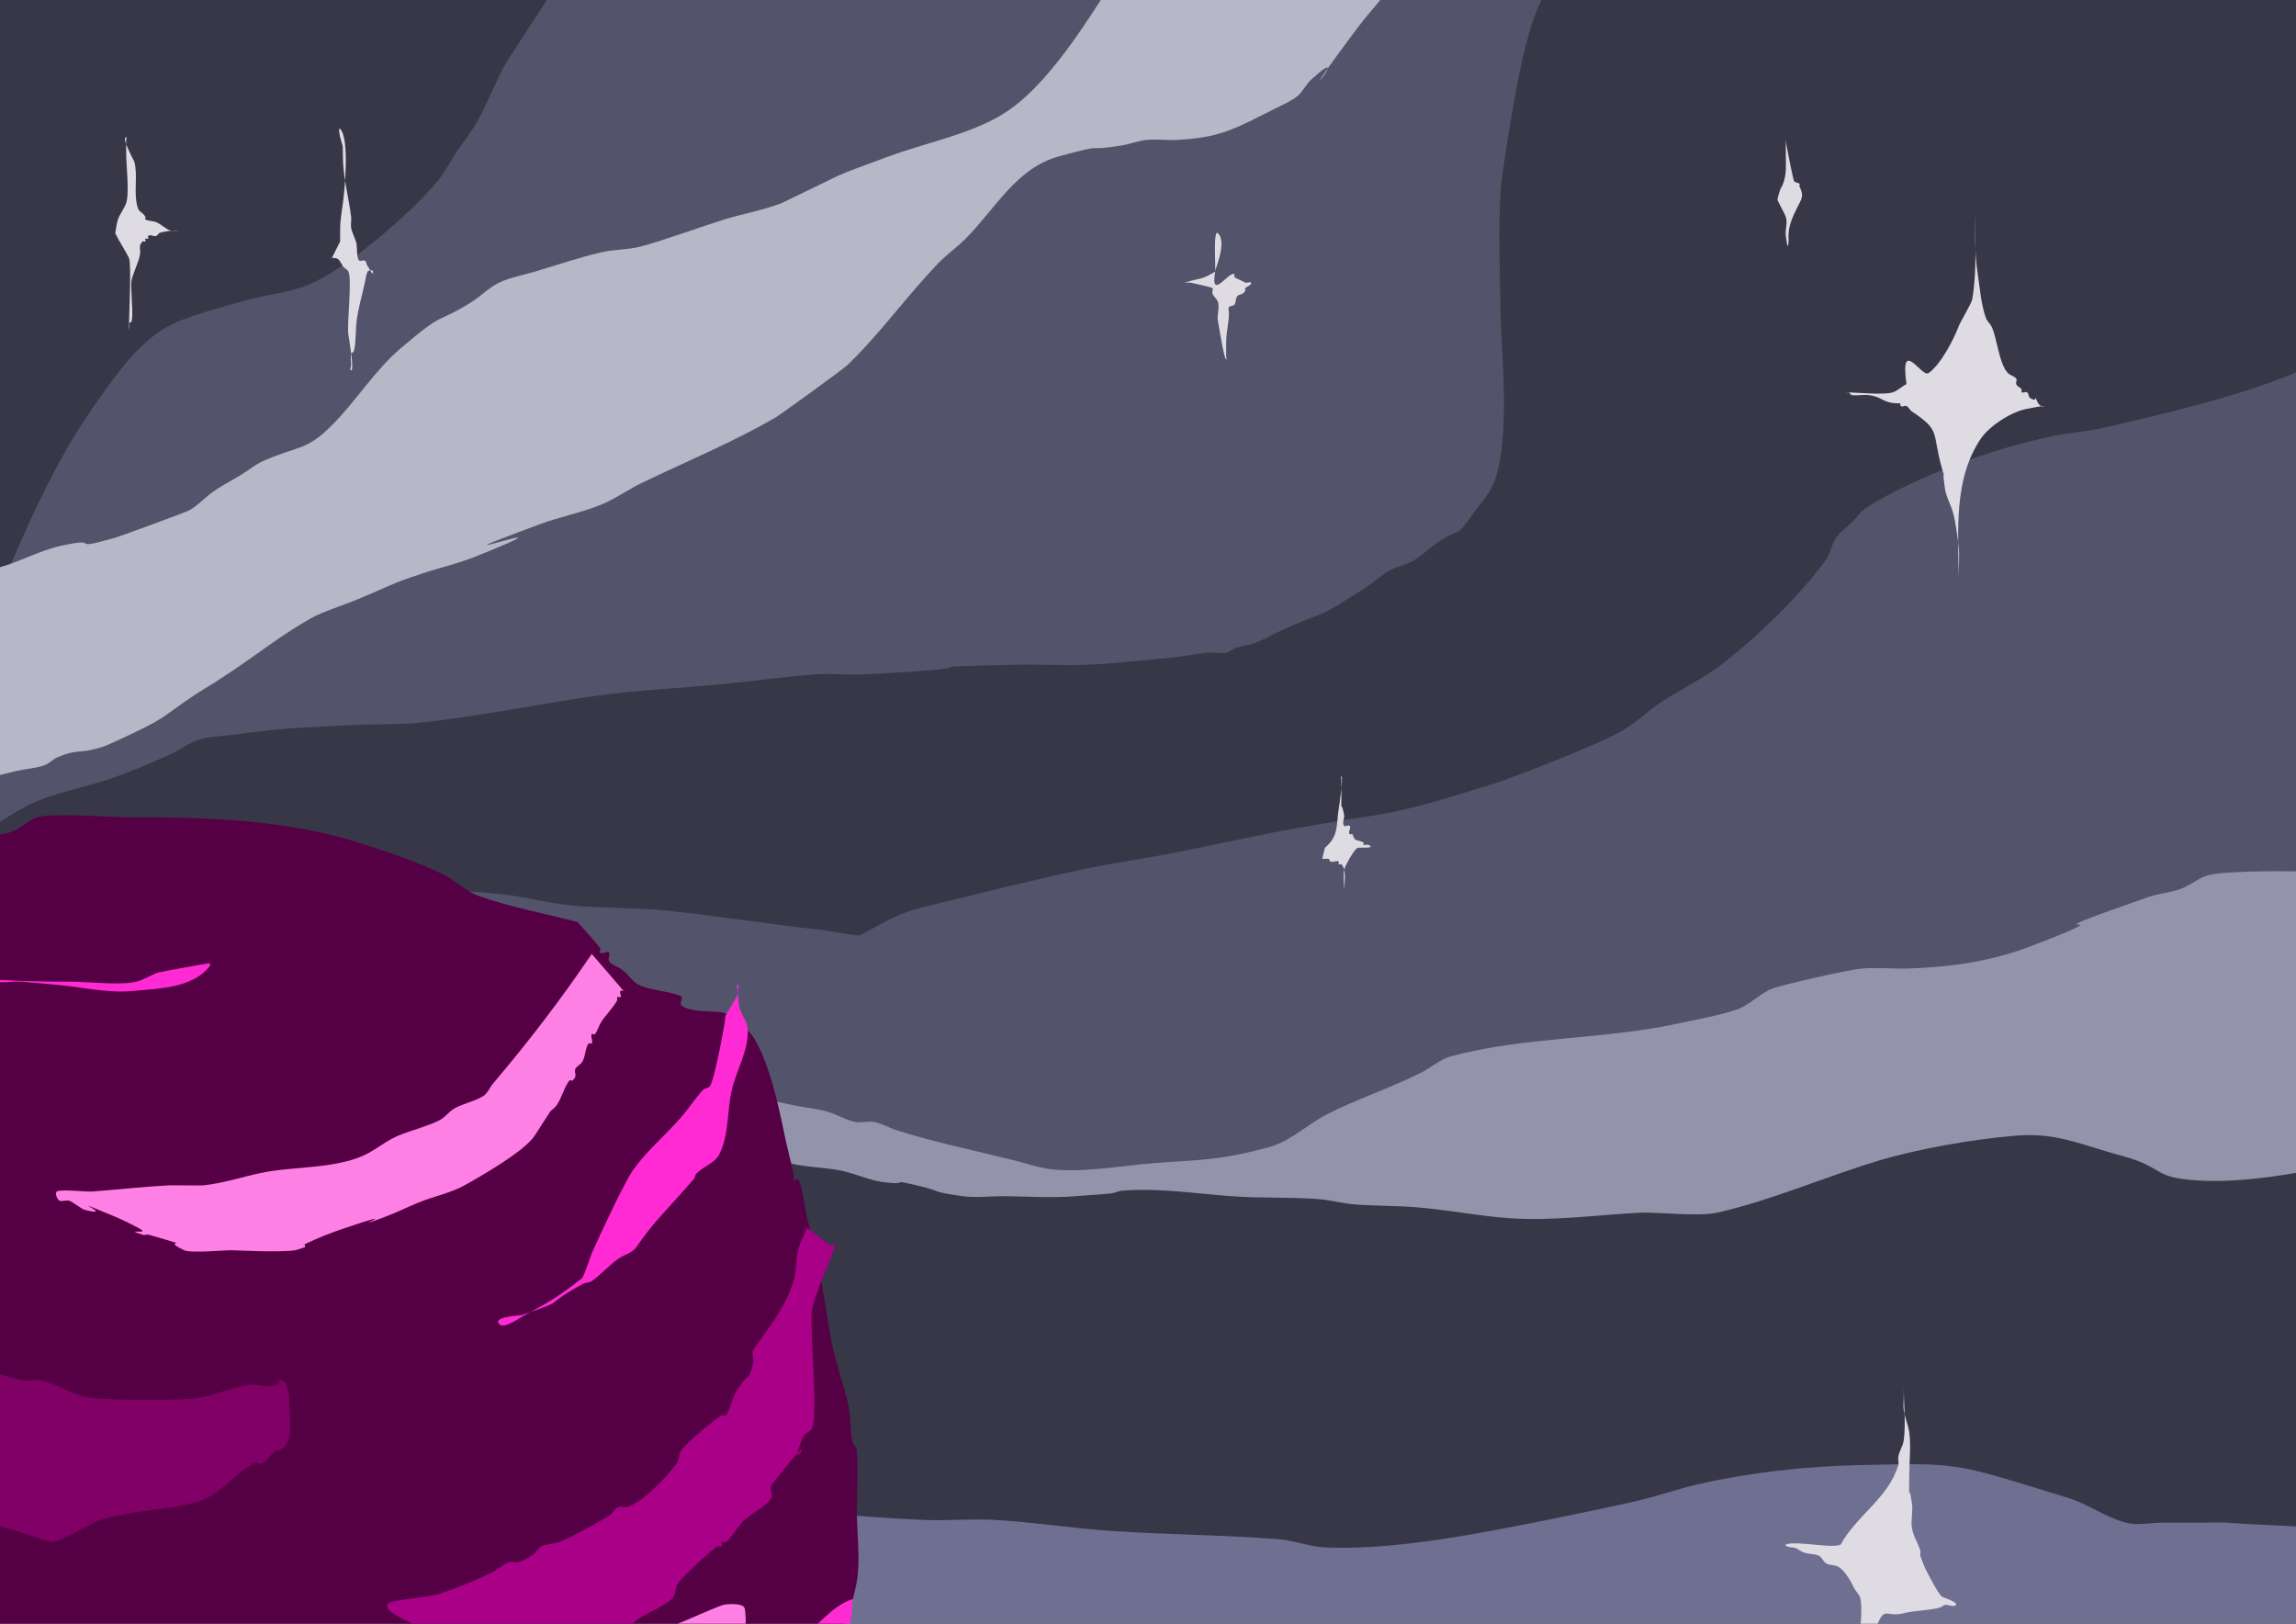 <?xml version="1.0" encoding="UTF-8" standalone="no"?>
<!-- Created with Inkscape (http://www.inkscape.org/) -->

<svg
   width="297mm"
   height="210mm"
   viewBox="0 0 297 210"
   version="1.1"
   id="svg1"
   sodipodi:docname="panel1.bg.with.planet.svg"
   inkscape:version="1.3.2 (091e20e, 2023-11-25, custom)"
   xml:space="preserve"
   xmlns:inkscape="http://www.inkscape.org/namespaces/inkscape"
   xmlns:sodipodi="http://sodipodi.sourceforge.net/DTD/sodipodi-0.dtd"
   xmlns="http://www.w3.org/2000/svg"
   xmlns:svg="http://www.w3.org/2000/svg"><sodipodi:namedview
     id="namedview1"
     pagecolor="#ffffff"
     bordercolor="#000000"
     borderopacity="0.25"
     inkscape:showpageshadow="2"
     inkscape:pageopacity="0.0"
     inkscape:pagecheckerboard="0"
     inkscape:deskcolor="#d1d1d1"
     inkscape:document-units="mm"
     inkscape:zoom="0.74564394"
     inkscape:cx="704.08941"
     inkscape:cy="398.984"
     inkscape:window-width="1920"
     inkscape:window-height="1051"
     inkscape:window-x="-9"
     inkscape:window-y="-9"
     inkscape:window-maximized="1"
     inkscape:current-layer="layer1" /><defs
     id="defs1" /><g
     inkscape:groupmode="layer"
     id="layer1"
     inkscape:label="Layer 1"><path
       style="fill:#ffcc00;fill-opacity:1;stroke:#d35f8d;stroke-width:0.627;stroke-opacity:0"
       d="m 221.051,203.236 -1.505,-30.862"
       id="path328" /><rect
       style="fill:#373748;fill-opacity:1;stroke:#d35f8d;stroke-width:0.627;stroke-opacity:0"
       id="rect337"
       width="317.226"
       height="224.968"
       x="-6.742"
       y="-3.548" /><path
       style="fill:#6f6f91;fill-opacity:1;stroke:#d35f8d;stroke-width:0.627;stroke-opacity:0"
       d="M -54.645,193.387 -68.129,125.968"
       id="path337" /><path
       style="fill:#53536c;fill-opacity:1;stroke:#d35f8d;stroke-width:0.546;stroke-opacity:0"
       d="M -5.131,88.158 C 0.496,75.974 4.728,62.86 12.593,51.885 c 2.631,-3.671 5.615,-8.04 9.779,-10.006 2.497,-1.179 7.318,-2.451 9.779,-3.127 2.529,-0.694 5.204,-0.891 7.64,-1.876 4.89,-1.978 13.352,-9.267 16.807,-13.446 0.949,-1.148 1.619,-2.509 2.445,-3.752 0.906,-1.363 1.955,-2.632 2.75,-4.065 1.349,-2.432 2.311,-5.076 3.667,-7.505 0.1,-0.178 6.266,-9.597 6.723,-10.319 1.244,-1.967 2.349,-4.026 3.667,-5.941 2.604,-3.782 4.265,-6.887 7.64,-9.381 1.191,-0.88 2.733,-1.341 3.667,-2.502 0.597,-0.742 0.252,-1.926 0.611,-2.814 0.722,-1.786 3.54,-7.602 5.195,-9.694 0.906,-1.146 2.057,-2.065 3.056,-3.127 1.649,-1.753 3.208,-3.595 4.889,-5.316 1.735,-1.775 3.672,-3.329 5.501,-5.003 3.171,-2.903 6.234,-5.932 9.473,-8.755 1.528,-1.332 2.163,-1.334 3.973,-2.189 0.62,-0.293 1.185,-0.717 1.834,-0.938 4.066,-1.387 10.997,0.562 14.668,0.938 1.723,0.176 3.464,-0.052 5.195,0 3.976,0.12 7.942,0.494 11.918,0.625 1.425,0.047 2.89,0.334 4.278,0 3.927,-0.945 7.229,-3.141 10.39,-5.629 0.386,-0.304 4.507,-4.143 4.889,-3.752 0.072,0.074 -0.072,0.239 0,0.313 0.072,0.074 0.234,-0.074 0.306,0 0.144,0.147 -0.182,0.532 0,0.625 3.355,1.717 -1.545,-1.888 3.056,1.251 0.662,0.452 1.222,1.042 1.834,1.563 1.935,1.355 3.791,2.838 5.806,4.065 12.009,7.315 2.658,0.672 11.001,6.254 1.348,0.902 2.615,1.927 3.973,2.814 2.311,1.511 4.765,2.793 7.029,4.378 4.583,3.209 8.551,7.445 13.14,10.632 1.131,0.785 2.47,1.202 3.667,1.876 0.842,0.474 1.575,1.145 2.445,1.563 0.874,0.421 1.848,0.583 2.75,0.938 0.88,0.108 1.384,0.92 2.139,1.251 2.171,0.952 0.438,0.027 1.834,0.313 0.614,-0.072 0.996,0.489 1.528,0.625 0.412,0.105 1.856,-0.29 2.139,0 0.662,0.677 -1.86,2.529 -2.139,2.814 -3.587,3.671 1.136,0.178 -4.889,5.003 -4.834,3.871 -2.463,1.527 -8.251,4.065 -1.382,0.606 -2.619,1.519 -3.973,2.189 -1.806,0.894 -3.755,1.489 -5.501,2.502 -1.329,0.771 -2.42,1.911 -3.667,2.814 -4.171,3.023 -4.518,2.293 -7.64,7.505 -1.628,2.717 -2.819,8.48 -3.361,11.257 -0.12,0.612 -1.991,11.175 -2.139,13.759 -0.3,5.218 -0.095,10.717 0,15.948 0.088,4.879 1.341,16.499 -0.917,21.889 -0.634,1.515 -1.784,2.747 -2.75,4.065 -2.485,3.39 -0.937,1.28 -4.278,3.44 -1.171,0.757 -2.159,1.798 -3.361,2.502 -0.953,0.557 -2.095,0.71 -3.056,1.251 -1.089,0.613 -1.999,1.518 -3.056,2.189 -7.005,4.449 -3.895,2.468 -10.39,5.316 -1.341,0.588 -2.61,1.345 -3.973,1.876 -0.785,0.306 -1.648,0.354 -2.445,0.625 -0.432,0.147 -0.78,0.512 -1.222,0.625 -0.645,0.165 -1.755,-0.078 -2.445,0 -1.532,0.174 -3.05,0.472 -4.584,0.625 -3.662,0.366 -7.325,0.775 -11.001,0.938 -3.053,0.136 -6.113,-0.069 -9.168,0 -17.647,0.401 1.268,0.129 -19.558,1.251 -2.136,0.115 -4.283,-0.146 -6.417,0 -3.985,0.272 -7.942,0.869 -11.918,1.251 -5.987,0.574 -10.765,0.728 -16.807,1.563 -4.932,0.682 -16.799,2.935 -22.613,3.44 -2.945,0.255 -5.91,0.167 -8.862,0.313 -7.705,0.381 -8.873,0.405 -15.279,1.251 -1.429,0.189 -2.901,0.192 -4.278,0.625 -1.306,0.411 -2.421,1.302 -3.667,1.876 -2.501,1.152 -5.046,2.215 -7.64,3.127 -3.162,1.112 -7.645,1.879 -10.696,3.44 -3.785,1.937 -6.405,4.269 -10.39,5.629 -2.551,0.87 -4.559,0.006 -7.029,-0.625 -2.206,-0.564 -8.087,-1.563 -10.084,-1.563"
       id="path338" /><path
       style="fill:#53536c;fill-opacity:1;stroke:#d35f8d;stroke-width:0.695;stroke-opacity:0"
       d="m -18.256,137.65 c 10.007,-5.247 20.196,-11.293 31.371,-14.897 3.34,-1.077 7.066,-1.162 10.457,-2.128 11.233,-3.2 2.582,-3.042 15.25,-4.611 8.061,-0.999 17.935,-1.258 26.143,-0.355 2.936,0.323 5.774,1.126 8.714,1.419 4.191,0.418 8.444,0.296 12.636,0.709 6.709,0.662 13.337,1.801 20.043,2.483 0.331,0.034 4.564,0.816 4.793,0.709 1.925,-0.895 3.653,-2.078 5.664,-2.838 2.083,-0.787 4.337,-1.233 6.536,-1.773 5.5,-1.352 10.998,-2.718 16.557,-3.902 3.886,-0.827 7.856,-1.373 11.764,-2.128 4.661,-0.9 9.273,-1.965 13.943,-2.838 14.864,-2.777 12.616,-1.354 28.321,-6.384 1.695,-0.543 12.933,-4.821 16.121,-6.739 1.736,-1.045 3.119,-2.437 4.793,-3.547 2.252,-1.494 4.76,-2.723 6.971,-4.256 2.793,-1.937 7.437,-6.207 9.586,-8.513 1.704,-1.829 3.372,-3.692 4.793,-5.675 0.625,-0.873 0.691,-1.96 1.307,-2.838 0.563,-0.802 1.46,-1.413 2.179,-2.128 0.589,-0.586 1.007,-1.311 1.743,-1.773 6.32,-3.976 16.101,-7.563 23.964,-9.222 2.151,-0.454 4.396,-0.576 6.536,-1.064 8.361,-1.906 17.799,-4.111 25.707,-7.449 2.367,-0.999 4.587,-2.222 6.971,-3.192 1.399,-0.569 2.975,-0.823 4.357,-1.419 1.104,-0.476 2.037,-1.178 3.05,-1.773 3.038,-1.786 6.283,-3.355 9.15,-5.32 1.414,-0.969 2.563,-2.172 3.921,-3.192 4.701,-3.532 9.895,-6.585 13.943,-10.641 3.117,-3.123 3.083,-3.437 5.664,-7.449 0.603,-0.937 1.007,-1.966 1.743,-2.838 3.678,-4.355 9.466,-6.564 15.25,-8.513 2.467,-0.831 4.883,-1.774 7.407,-2.483 3.53,-0.991 7.391,-1.072 10.893,-2.128 2.132,-0.643 4.033,-1.712 6.1,-2.483 1.422,-0.531 3.006,-0.777 4.357,-1.419 2.158,-1.025 3.985,-2.463 6.1,-3.547 0.769,-0.394 8.535,-3.758 10.021,-4.256 0.978,-0.328 2.037,-0.462 3.05,-0.709 0.44,-0.107 1.718,-0.522 1.307,-0.355 -3.292,1.34 -6.478,2.436 -9.15,4.611 -0.315,0.256 -1.648,1.141 -2.179,0.709 -0.607,-0.494 1.887,-0.553 2.179,0 1.29,2.451 2.292,5.21 3.05,7.803 0.482,1.647 0.704,3.346 1.307,4.966 0.853,2.291 2.513,4.385 3.05,6.739 1.362,5.969 1.921,12.044 2.614,18.089 1.17,10.205 -0.44,20.335 -1.307,30.504 -0.343,4.017 -0.415,8.05 -0.871,12.06 -0.271,2.381 -1.128,4.707 -1.307,7.094 -0.257,3.422 0,6.857 0,10.286 0,3.783 -0.343,7.577 0,11.35 0.131,1.434 0.725,2.823 0.871,4.256 0.438,4.279 -0.256,3.307 0,6.739 0.573,7.699 0.6,8.752 2.179,15.607 1.384,6.01 2.614,11.925 2.614,18.089 0,1.13 0.759,4.531 0.436,5.32 -0.046,0.112 -0.29,0 -0.436,0 -2.857,0 -2.282,-1.404 -4.357,-2.128 -0.534,-0.186 -1.171,0.085 -1.743,0 -3.578,-0.53 -8.95,-1.603 -12.2,-2.838 -3.205,-1.218 -5.791,-3.436 -8.714,-4.966 -1.093,-0.572 -2.324,-0.946 -3.486,-1.419 -1.743,-0.709 -3.389,-1.604 -5.229,-2.128 -3.873,-1.103 -14.213,-0.656 -16.557,-0.709 -3.786,-0.086 -7.579,-0.273 -11.328,-0.709 -5.724,-0.666 -11.311,-1.963 -16.993,-2.838 -18.638,-2.87 7.269,1.188 -10.021,-1.064 -2.053,-0.267 -4.041,-0.825 -6.1,-1.064 -1.006,-0.117 -2.035,0.052 -3.05,0 -4.306,-0.219 -4.392,-0.742 -9.15,-0.355 -1.192,0.097 -2.311,0.518 -3.486,0.709 -1.007,0.164 -2.076,0.09 -3.05,0.355 -6.496,1.763 -0.912,0.754 -5.664,2.838 -2.47,1.083 -5.27,1.572 -7.843,2.483 -1.907,0.675 -3.679,1.623 -5.664,2.128 -2.692,0.685 -5.548,0.845 -8.278,1.419 -1.779,0.374 -3.442,1.07 -5.229,1.419 -1.858,0.363 -3.774,0.485 -5.664,0.709 -8.833,1.049 -17.64,2.248 -26.578,2.483 -2.323,0.061 -4.655,-0.151 -6.971,0 -3.328,0.217 -6.647,1.19 -10.021,1.419 -1.374,0.093 -3.006,-0.157 -4.357,0 -11.422,1.328 -22.618,3.824 -33.985,5.32 -12.973,1.708 -29.721,1.914 -42.699,1.419 -3.509,-0.134 -6.961,-0.786 -10.457,-1.064 -5.314,-0.422 -9.55,-0.171 -14.814,-1.064 -2.114,-0.358 -3.996,-1.378 -6.1,-1.773 -2.336,-0.439 -6.179,-0.976 -8.278,-1.773 -1.132,-0.43 -1.965,-1.269 -3.05,-1.773 -0.96,-0.447 -2.108,-0.592 -3.05,-1.064 -0.966,-0.484 -1.7,-1.227 -2.614,-1.773 -2.188,-1.306 -7.282,-4.016 -10.021,-4.611 -1.271,-0.276 -2.645,-0.095 -3.921,-0.355 -1.073,-0.218 -1.968,-0.875 -3.05,-1.064 -0.994,-0.173 -2.036,0.059 -3.05,0 -3.608,-0.21 -7.297,-0.443 -10.893,-0.709 -5.106,-0.378 1.51,-0.764 -6.536,-0.355 -3.751,0.191 -7.209,1.655 -10.893,2.128 -3.193,0.41 -6.468,0.263 -9.586,1.064 -8.212,2.111 -16.157,4.697 -24.4,6.739 -1.758,0.435 -3.416,1.173 -5.229,1.419 -4.032,0.547 -7.108,0.709 -10.893,0.709 -0.586,0 -2.1,0.209 -2.614,0 -0.343,-0.139 -1.965,-1.513 -2.179,-1.773 -0.151,-0.184 -0.26,-0.921 -0.436,-1.064 -0.23,-0.187 -0.704,-0.128 -0.871,-0.355 -0.722,-0.979 -1.307,-3.936 -1.307,-4.966 0,-0.603 0.497,-1.173 0.436,-1.773 -0.164,-1.606 -0.871,-2.425 -0.871,-3.902 0,-0.67 0,-1.025 0,-0.355"
       id="path339" /><path
       style="fill:#b7b7c8;fill-opacity:1;stroke:#d35f8d;stroke-width:0.627;stroke-opacity:0"
       d="m -15.613,111.419 c -0.794,-7.689 -0.079,-14.95 0.71,-22.71 0.404,-3.977 0.333,-9.318 3.903,-12.065 3.538,-2.722 6.442,-2.143 10.645,-3.194 2.773,-0.693 5.338,-2.211 8.161,-2.839 5.827,-1.295 0.511,0.817 7.097,-1.065 0.566,-0.162 9.077,-3.268 9.581,-3.548 1.179,-0.655 2.081,-1.722 3.194,-2.484 1.138,-0.779 2.371,-1.41 3.548,-2.129 0.952,-0.582 1.815,-1.329 2.839,-1.774 C 38.705,57.595 39.617,58.318 42.935,55 c 3.075,-3.075 5.561,-7.116 8.871,-9.935 6.099,-5.195 4.34,-2.946 9.226,-6.032 1.221,-0.771 2.246,-1.861 3.548,-2.484 1.451,-0.694 3.071,-0.961 4.613,-1.419 2.834,-0.843 5.639,-1.802 8.516,-2.484 1.628,-0.386 3.339,-0.33 4.968,-0.71 2.22,-0.518 8.741,-2.858 11,-3.548 2.471,-0.755 5.042,-1.198 7.452,-2.129 9.44,-4.515 5.703,-3.019 13.839,-6.032 4.94,-1.83 11.313,-2.997 15.613,-6.032 6.072,-4.286 11.164,-13.375 15.258,-19.516 1.908,-2.862 3.004,-4.615 6.387,-6.387 3.529,-1.849 7.618,-1.027 11.355,-1.774 0.991,-0.198 1.867,-0.787 2.839,-1.065 0.692,-0.198 1.419,-0.237 2.129,-0.355 2.366,-0.591 4.774,-1.031 7.097,-1.774 0.657,-0.21 1.157,-0.756 1.774,-1.065 2.925,-1.462 5.598,-2.617 8.516,-4.258 0.922,-0.519 1.958,-0.833 2.839,-1.419 0.278,-0.186 0.473,-0.946 0.71,-0.71 0.274,0.274 -0.169,1.651 -0.355,1.774 -0.197,0.131 -0.568,-0.189 -0.71,0 -0.495,0.66 -1.168,3.809 -1.419,4.613 -1.559,4.989 -3.15,10.115 -6.032,14.548 -1.56,2.401 -3.605,4.451 -5.323,6.742 -10.559,14.079 0.312,0.974 -6.032,6.742 -0.684,0.621 -1.065,1.538 -1.774,2.129 -0.733,0.61 -1.631,0.993 -2.484,1.419 -5.772,2.886 -7.433,3.958 -13.129,4.258 -1.299,0.068 -2.609,-0.129 -3.903,0 -1.085,0.109 -2.118,0.53 -3.194,0.71 -5.335,0.889 -1.422,-0.419 -8.161,1.419 -5.513,1.504 -8.239,6.819 -12.065,10.645 -1.125,1.125 -2.444,2.048 -3.548,3.194 -4.07,4.221 -7.488,9.059 -11.71,13.129 -0.654,0.63 -8.816,6.503 -9.226,6.742 -5.567,3.247 -11.601,5.723 -17.387,8.516 -1.811,0.874 -3.459,2.083 -5.323,2.839 -2.531,1.026 -5.247,1.533 -7.806,2.484 -18.521,6.879 7.868,-2.296 -8.516,4.258 -2.188,0.875 -4.506,1.384 -6.742,2.129 -4.591,1.53 -3.939,1.531 -8.871,3.548 -1.274,0.521 -4.057,1.433 -5.323,2.129 -3.775,2.076 -7.08,4.72 -10.645,7.097 -3.917,2.611 -3.011,1.811 -6.032,3.903 -2.051,1.42 -2.286,1.763 -4.258,2.839 -1.21,0.66 -5.365,2.616 -6.032,2.839 -3.4,1.133 -3.097,0.196 -6.032,1.419 -0.637,0.265 -1.12,0.846 -1.774,1.065 -1.144,0.381 -2.374,0.433 -3.548,0.71 -5.261,1.238 0.121,0.157 -4.613,1.419 -1.054,0.281 -2.176,0.318 -3.194,0.71 -0.257,0.099 -3.33,2.222 -3.548,2.484 -0.442,0.53 -0.61,1.255 -1.065,1.774 -0.682,0.779 -4.693,3.297 -5.323,3.548 -0.329,0.132 -0.717,-0.07 -1.065,0 -1.158,0.232 -2.785,1.774 -3.903,1.774"
       id="path340" /><path
       style="fill:#9393ac;fill-opacity:1;stroke:#d35f8d;stroke-width:0.627;stroke-opacity:0"
       d="m -18.452,149.032 c 6.309,-2.777 12.704,-4.765 19.516,-6.032 4.193,-0.78 8.529,-0.305 12.774,-0.71 2.381,-0.227 4.734,-0.691 7.097,-1.065 1.6,-0.253 13.869,-2.314 14.548,-2.484 1.598,-0.4 3.035,-1.301 4.613,-1.774 1.267,-0.38 2.632,-0.346 3.903,-0.71 0.719,-0.206 1.382,-0.666 2.129,-0.71 2.598,-0.153 5.204,0 7.806,0 3.194,0 6.401,-0.303 9.581,0 6.184,0.589 12.341,2.885 18.452,3.903 2.229,0.371 4.504,0.399 6.742,0.71 5.132,0.713 9.003,1.77 14.194,2.839 1.295,0.267 2.624,0.373 3.903,0.71 1.339,0.352 2.546,1.148 3.903,1.419 0.232,0.046 0.473,0 0.71,0 0.591,0 1.198,-0.133 1.774,0 0.985,0.227 1.875,0.76 2.839,1.065 5.006,1.581 10.171,2.631 15.258,3.903 1.419,0.355 2.811,0.847 4.258,1.065 4.117,0.617 9.507,-0.392 13.484,-0.71 5.907,-0.473 8.623,-0.286 15.258,-2.129 2.641,-0.734 5.1,-3.082 7.452,-4.258 3.931,-1.966 8.133,-3.357 12.065,-5.323 1.326,-0.663 2.471,-1.747 3.903,-2.129 9.757,-2.602 19.679,-2.12 29.452,-4.258 2.494,-0.546 5.029,-0.967 7.452,-1.774 1.809,-0.603 3.149,-2.264 4.968,-2.839 1.475,-0.466 9.438,-2.336 11.355,-2.484 2.005,-0.154 4.023,0.069 6.032,0 5.353,-0.185 10.589,-0.918 15.613,-2.839 15.252,-5.832 -3.915,0.349 15.258,-6.387 1.38,-0.485 2.883,-0.565 4.258,-1.065 1.243,-0.452 2.273,-1.426 3.548,-1.774 2.164,-0.59 11.639,-0.63 13.839,-0.355 2.164,0.271 4.248,0.992 6.387,1.419 3.21,0.642 8.898,1.457 12.419,2.484 1.329,0.388 2.56,1.084 3.903,1.419 3.295,0.824 8.282,0.593 11.355,2.129 3.16,1.58 5.583,4.166 8.516,6.032 0.669,0.426 1.453,0.649 2.129,1.065 0.867,0.533 1.585,1.298 2.484,1.774 1.126,0.596 2.477,0.73 3.548,1.419 0.637,0.41 0.861,1.262 1.419,1.774 3.146,2.883 2.001,1.413 4.968,3.194 0.507,0.304 0.878,0.827 1.419,1.065 0.622,0.272 6.793,2.259 7.806,2.484 0.931,0.207 1.91,0.136 2.839,0.355 1.092,0.257 2.089,0.87 3.194,1.065 9.541,1.684 -7.811,-3.6 8.516,1.065 0.917,0.262 1.543,1.263 2.484,1.419 0.467,0.078 0.971,-0.15 1.419,0 0.317,0.106 0.402,0.578 0.71,0.71 0.554,0.238 1.194,0.189 1.774,0.355 2.331,0.666 -1.15,-0.037 1.419,1.065 0.554,0.238 1.22,0.117 1.774,0.355 2.484,1.065 -0.355,0.355 1.065,1.065 0.106,0.053 0.302,-0.106 0.355,0 0.106,0.212 0,0.473 0,0.71 0,2.879 -3.283,3.895 -5.323,5.323 -2.522,1.765 -5.398,2.876 -8.161,4.258 -1.056,0.528 -2.357,1.293 -3.194,2.129 -1.192,1.192 -1.667,2.633 -3.194,3.548 -0.12,0.072 -2.108,0.008 -2.129,0 -0.311,-0.124 -0.41,-0.56 -0.71,-0.71 -8.119,-4.06 2.357,1.741 -5.677,-1.774 -1.022,-0.447 -1.816,-1.327 -2.839,-1.774 -0.894,-0.391 -1.925,-0.367 -2.839,-0.71 -10.172,-3.815 9.57,1.93 -9.226,-3.903 -4.541,-1.409 -9.536,-1.307 -14.194,-2.129 -0.961,-0.17 -1.87,-0.596 -2.839,-0.71 -3.184,-0.375 -6.718,-0.107 -9.935,-0.355 -0.601,-0.046 -1.183,-0.237 -1.774,-0.355 -2.247,-0.118 -4.493,-0.275 -6.742,-0.355 -2.964,-0.106 -6.306,-0.26 -9.226,0.355 -1.208,0.254 -2.337,0.822 -3.548,1.065 -5.084,1.017 -11.448,1.96 -16.677,1.419 -4.011,-0.415 -3.413,-1.189 -6.742,-2.484 -1.151,-0.448 -2.366,-0.71 -3.548,-1.065 -4.99,-1.497 -7.572,-2.551 -12.419,-2.129 -5.331,0.464 -12.276,1.66 -17.387,3.194 -6.991,2.097 -13.789,5.118 -20.935,6.742 -2.369,0.538 -7.975,-0.101 -9.935,0 -5.677,0.291 -11.326,1.117 -17.032,0.71 -4.039,-0.288 -8.027,-1.109 -12.065,-1.419 -2.597,-0.2 -5.209,-0.155 -7.806,-0.355 -1.668,-0.128 -3.299,-0.598 -4.968,-0.71 -3.657,-0.244 -7.343,-0.094 -11,-0.355 -4.675,-0.334 -9.475,-1.103 -14.194,-0.71 -0.486,0.041 -0.934,0.306 -1.419,0.355 -1.535,0.153 -3.076,0.227 -4.613,0.355 -3.148,0.262 -6.423,0 -9.581,0 -1.59,0 -3.393,0.225 -4.968,0 -4.728,-0.675 -2.15,-0.523 -6.032,-1.419 -3.703,-0.854 -0.596,-0.024 -3.903,-0.355 -1.844,-0.184 -3.547,-0.975 -5.323,-1.419 -2.696,-0.674 -5.566,-0.421 -8.161,-1.419 -0.644,-0.248 -1.148,-0.775 -1.774,-1.065 -1.865,-0.861 -4.242,-1.134 -6.032,-2.129 -0.746,-0.414 -1.348,-1.077 -2.129,-1.419 -0.383,-0.168 -5.916,-2.077 -6.742,-2.129 -1.771,-0.111 -3.562,0.22 -5.323,0 -3.493,-0.437 -7.32,-0.956 -10.645,-2.129 -0.998,-0.352 -1.864,-1.009 -2.839,-1.419 -1.909,-1.349 -4.316,-1.266 -6.387,-2.129 -0.637,-0.265 -1.138,-0.799 -1.774,-1.065 -0.663,-0.276 -3.321,-0.96 -4.258,-1.065 -2.16,-0.24 -4.572,0 -6.742,0 -2.708,0 -5.5,-0.236 -8.161,0.355 -3.02,0.671 -6.288,1.505 -9.226,2.484 -0.502,0.167 -0.903,0.595 -1.419,0.71 -0.577,0.128 -1.2,-0.143 -1.774,0 -0.414,0.103 -0.665,0.56 -1.065,0.71 -0.565,0.212 -1.197,0.182 -1.774,0.355 -2.552,0.766 -5.111,1.55 -7.806,1.774 -1.297,0.108 -2.609,-0.129 -3.903,0 -2.761,0.276 -5.384,1.543 -8.161,1.774 -2.766,0.231 -5.777,-0.457 -8.516,0 -0.261,0.043 -0.453,0.291 -0.71,0.355 -0.459,0.115 -0.971,-0.15 -1.419,0 -1.265,0.422 -2.379,1.19 -3.548,1.774 -1.509,0.755 -3.539,0.705 -4.968,1.419 -0.891,0.446 -1.562,1.037 -2.484,1.774 z"
       id="path341" /><path
       style="fill:#373748;fill-opacity:1;stroke:#d35f8d;stroke-width:0.627;stroke-opacity:0"
       d="m -36.548,167.129 -2.839,42.226"
       id="path342" /><path
       style="fill:#6f6f91;fill-opacity:1;stroke:#d35f8d;stroke-width:0.627;stroke-opacity:0"
       d="m -4.613,228.161 c 3.598,-1.799 3.015,-1.475 8.871,-4.968 4.286,-2.556 8.644,-5.006 12.774,-7.806 2.859,-1.939 5.287,-4.471 8.161,-6.387 2.394,-1.596 14.145,-8.703 18.806,-10.29 6.214,-2.115 11.324,-2.942 17.742,-3.194 3.427,-0.134 6.865,0.183 10.29,0 3.209,-0.172 6.375,-0.846 9.581,-1.065 3.304,-0.225 6.631,-0.213 9.935,0 9.332,0.602 18.684,1.755 28.032,2.129 3.073,0.123 6.156,-0.181 9.226,0 4.982,0.293 9.924,1.081 14.903,1.419 7.207,0.49 14.443,0.51 21.645,1.065 2.036,0.157 3.993,0.972 6.032,1.065 5.66,0.257 11.793,-0.506 17.387,-1.419 5.852,-0.955 18.063,-3.446 23.065,-4.613 2.627,-0.613 5.176,-1.531 7.806,-2.129 6.823,-1.551 13.94,-2.332 20.935,-2.484 13.038,-0.283 11.967,-0.374 26.968,4.258 2.582,0.797 4.839,2.502 7.452,3.194 1.486,0.393 3.075,0 4.613,0 13.377,0 3.633,-0.157 14.903,0.355 15.52,0.705 31.037,2.484 46.129,6.387 3.477,0.899 6.867,2.108 10.29,3.194 4.056,1.286 7.477,1.522 8.516,5.677 1.25,5 -3.381,8.323 -7.097,10.645 -3.372,2.107 -6.748,4.227 -10.29,6.032 -7.568,3.855 -16.625,5.965 -24.484,8.516 -3.807,1.236 -7.539,2.696 -11.355,3.903 -19.937,6.307 -23.448,7.237 -42.581,12.065 -6.258,1.579 -12.418,3.692 -18.806,4.613 -7.624,1.098 -15.37,1.056 -23.065,1.419 -8.247,0.389 -20.081,0.554 -28.387,0 -4.275,-0.285 -8.542,-0.751 -12.774,-1.419 -4.195,-0.662 -8.184,-2.536 -12.419,-2.839 -3.303,-0.236 -6.624,-0.046 -9.935,0 -8.88,-0.124 -17.74,0.583 -26.613,0.71 -19.844,0.283 -39.872,0.619 -59.613,-1.774 -6.01,-0.728 -13.952,-2.224 -20.226,-2.839 -3.304,-0.324 -6.637,-0.326 -9.935,-0.71 -1.797,-0.209 -3.538,-0.767 -5.323,-1.065 -2.475,-0.412 -4.988,-0.588 -7.452,-1.065 -2.943,-0.57 -5.875,-2.151 -8.871,-2.484 -0.448,-0.05 -4.097,-0.183 -4.613,-0.355 C 15.057,245.718 11.416,243.835 11,243.419 10.582,243.001 10.397,242.369 9.935,242 c -0.185,-0.148 -0.473,0 -0.71,0"
       id="path343" /><path
       style="fill:#dedbe3;fill-opacity:1;stroke:#d35f8d;stroke-width:0.627;stroke-opacity:0"
       d="m 14.903,30.161 c 0.118,-0.591 0.164,-1.202 0.355,-1.774 0.215,-0.645 0.85,-1.484 1.065,-2.129 0.433,-1.299 0,-4.901 0,-6.387 0,-0.591 0,-1.183 0,-1.774 0,-0.118 0.118,-0.355 0,-0.355 -0.679,0 1.043,3.107 1.065,3.194 0.452,1.807 -0.096,3.874 0.355,5.677 0.243,0.971 0.499,0.571 1.065,1.419 0.066,0.098 -0.106,0.302 0,0.355 0.436,0.218 0.967,0.174 1.419,0.355 0.552,0.221 1.219,0.879 1.774,1.065 0.337,0.112 1.419,0 1.065,0 -0.619,0 -1.983,0.104 -2.484,0.355 -0.15,0.075 -0.196,0.302 -0.355,0.355 -0.337,0.112 -0.814,-0.251 -1.065,0 -0.084,0.084 0.084,0.271 0,0.355 -0.084,0.084 -0.271,-0.084 -0.355,0 -0.084,0.084 0.084,0.271 0,0.355 -0.084,0.084 -0.271,-0.084 -0.355,0 -0.633,0.633 -0.195,0.974 -0.355,1.774 -0.173,0.865 -0.926,2.502 -1.065,3.194 -0.139,0.696 0,1.419 0,2.129 0,0.987 0.19,2.244 0,3.194 -0.033,0.164 -0.28,0.205 -0.355,0.355 -0.106,0.212 0,0.946 0,0.71 0,-1.655 0.353,-8.52 0,-9.226 -0.526,-1.052 -1.157,-1.96 -1.774,-3.194 z"
       id="path344" /><path
       style="fill:#dedbe3;fill-opacity:1;stroke:#d35f8d;stroke-width:0.627;stroke-opacity:0"
       d="m 44,31.226 c 0,-2.381 -0.065,-2.027 0.355,-4.968 0.215,-1.507 0.902,-8.324 -0.355,-9.581 -0.251,-0.251 -0.086,0.72 0,1.065 0.343,1.373 0.355,0.66 0.355,2.484 0,2.606 0.743,5.237 1.065,7.806 0.059,0.469 -0.078,0.953 0,1.419 0.108,0.647 0.577,1.467 0.71,2.129 0.071,0.357 -0.019,1.942 0.355,2.129 0.212,0.106 0.498,-0.106 0.71,0 0.237,0.118 0.168,0.523 0.355,0.71 0.241,0.241 0.71,1.476 0.71,0.71 0,-0.237 -0.604,-0.212 -0.71,0 -0.218,0.436 -0.253,0.942 -0.355,1.419 -0.355,1.656 -0.854,3.287 -1.065,4.968 -0.156,1.248 -0.05,2.685 -0.355,3.903 -0.041,0.162 -0.302,0.196 -0.355,0.355 -0.104,0.313 0,1.047 0,1.419 0,0.237 -0.237,0.71 0,0.71 0.446,0 -0.307,-4.281 -0.355,-4.613 -0.21,-1.47 0.504,-7.153 0,-8.161 -0.15,-0.299 -0.524,-0.431 -0.71,-0.71 -0.543,-0.815 -0.439,-1.065 -1.419,-1.065"
       id="path345" /><path
       style="fill:#dedbe3;fill-opacity:1;stroke:#d35f8d;stroke-width:0.627;stroke-opacity:0"
       d="m 246.613,49.677 c -0.866,-6.209 1.958,-0.833 2.839,-1.419 1.552,-1.034 3.282,-4.375 3.903,-6.032 0.242,-0.645 1.682,-2.997 1.774,-3.548 0.609,-3.654 0.355,-7.571 0.355,-11.355 0,-0.118 0,0.237 0,0.355 0,0.591 0,1.183 0,1.774 0,2.066 0.035,3.957 0.355,6.032 0.276,1.794 0.427,3.978 1.065,5.677 0.15,0.399 0.519,0.683 0.71,1.065 0.712,1.424 0.968,4.871 2.129,6.032 0.302,0.302 0.809,0.369 1.065,0.71 0.142,0.189 -0.075,0.485 0,0.71 0.106,0.317 0.56,0.41 0.71,0.71 0.053,0.106 -0.106,0.302 0,0.355 0.212,0.106 0.513,-0.131 0.71,0 0.22,0.147 0.135,0.563 0.355,0.71 1.248,0.832 0.255,-0.909 1.065,0.71 0.118,0.237 0.71,0.619 0.71,0.355 0,-0.07 -2.025,0.337 -2.129,0.355 -1.997,0.333 -4.905,2.213 -6.032,3.903 -3.571,5.357 -2.839,11.992 -2.839,18.097 0,0.118 0,-0.237 0,-0.355 0,-1.096 0.145,-2.741 0,-3.903 -0.155,-1.243 -0.38,-3.048 -0.71,-4.258 -0.295,-1.083 -0.906,-2.083 -1.065,-3.194 -0.604,-4.225 0.627,0.952 -0.355,-2.484 -1.385,-4.848 -0.095,-4.913 -3.903,-7.452 -0.278,-0.186 -0.41,-0.56 -0.71,-0.71 -0.212,-0.106 -0.542,0.167 -0.71,0 -0.473,-0.473 0.591,-0.355 -0.355,-0.355 -2.053,0 -2.008,-0.875 -3.903,-1.065 -0.706,-0.071 -1.426,0.1 -2.129,0 -0.166,-0.024 -0.205,-0.28 -0.355,-0.355 -0.106,-0.053 -0.473,0 -0.355,0 1.2,0 4.886,0.382 6.032,0 0.654,-0.218 1.157,-0.756 1.774,-1.065 z"
       id="path347" /><path
       style="fill:#dedbe3;fill-opacity:1;stroke:#d35f8d;stroke-width:0.627;stroke-opacity:0"
       d="m 238.097,199.774 c 1.984,-3.686 6.255,-6.101 7.452,-10.29 0.098,-0.341 -0.058,-0.715 0,-1.065 0.123,-0.738 0.617,-1.387 0.71,-2.129 0.286,-2.289 0,-4.777 0,-7.097 0,-2.6e-4 0,1.419 0,1.419 0,0.591 -0.09,1.19 0,1.774 0.148,0.964 0.572,1.873 0.71,2.839 0.254,1.78 0,3.872 0,5.677 0,4.917 -0.172,-0.14 0.355,3.548 0.149,1.042 -0.173,2.155 0,3.194 0.165,0.99 0.744,1.877 1.065,2.839 0.075,0.224 0,0.473 0,0.71 0.237,0.591 0.425,1.204 0.71,1.774 0.24,0.48 1.691,3.329 2.129,3.548 0.219,0.109 2.114,0.724 1.774,1.065 -0.335,0.335 -0.955,-0.093 -1.419,0 -0.259,0.052 -0.453,0.291 -0.71,0.355 -1.49,0.373 -3.112,0.335 -4.613,0.71 -2.386,0.596 -2.407,-1.078 -3.548,1.774 -0.196,0.491 -0.606,0.901 -0.71,1.419 -0.386,1.929 0,4.438 0,6.387 0,0.946 0,1.892 0,2.839 0,0.788 0,2.207 0,1.419 0,-3.346 -1.092,-6.306 -1.419,-9.581 -0.151,-1.509 0.493,-4.909 0,-6.387 -0.09,-0.271 -0.579,-0.804 -0.71,-1.065 -0.391,-0.782 -1.206,-2.377 -2.129,-2.839 -0.436,-0.218 -0.967,-0.174 -1.419,-0.355 -0.466,-0.186 -0.603,-0.867 -1.065,-1.065 -0.554,-0.238 -1.194,-0.189 -1.774,-0.355 -0.849,-0.242 -0.899,-0.71 -1.774,-0.71 -0.264,0 -0.946,-0.237 -0.71,-0.355 1.153,-0.577 5.896,0.554 7.097,0 0.266,-0.123 1.803,-2.484 2.839,-2.484"
       id="path348" /><path
       style="fill:#dedbe3;fill-opacity:1;stroke:#d35f8d;stroke-width:0.627;stroke-opacity:0"
       d="m 171.387,109.645 c 1.837,-1.54 1.438,-2.952 1.774,-4.968 0.023,-0.137 0.645,-4.258 0.355,-4.258 -0.118,0 0,0.237 0,0.355 0,0.828 0,1.656 0,2.484 0,2.325 -0.112,-0.206 0.355,2.129 0.093,0.464 -0.335,1.085 0,1.419 0.167,0.167 0.542,-0.167 0.71,0 0.251,0.251 -0.251,0.814 0,1.065 0.084,0.084 0.237,0 0.355,0 0.118,0.237 0.168,0.523 0.355,0.71 0.065,0.065 0.999,0.289 1.065,0.355 0.084,0.084 0,0.237 0,0.355 0.237,0 0.498,-0.106 0.71,0 0.941,0.471 -1.202,0.3 -1.419,0.355 -0.491,0.123 -1.704,2.49 -1.774,2.839 -0.146,0.729 0,1.739 0,2.484 0,0.118 0,0.473 0,0.355 0,-0.946 0.363,-2.83 -0.355,-3.548 -0.084,-0.084 -0.271,0.084 -0.355,0 -0.084,-0.084 0.084,-0.271 0,-0.355 -0.177,-0.177 -0.887,0.177 -1.065,0 -0.386,-0.386 0.243,-0.355 -1.065,-0.355"
       id="path349" /><path
       style="fill:#dedbe3;fill-opacity:1;stroke:#d35f8d;stroke-width:0.627;stroke-opacity:0"
       d="m 25.548,199.065 c 0.946,-1.301 1.965,-2.553 2.839,-3.903 0.431,-0.666 0.624,-1.469 1.065,-2.129 1.947,-2.921 0.304,0.947 1.774,-2.484 0.328,-0.766 0.553,-2.056 0.71,-2.839 0.07,-0.348 0,-1.419 0,-1.065 0,2.171 -0.075,-1.233 0.355,1.774 0.151,1.054 0,2.129 0,3.194 0,0.664 -0.335,2.878 0,3.548 0.053,0.106 0.249,-0.053 0.355,0 1.477,0.738 -0.379,-0.025 0.355,0.71 0.187,0.187 0.523,0.168 0.71,0.355 0.264,0.264 0.02,0.897 0.355,1.065 0.212,0.106 0.542,-0.167 0.71,0 0.167,0.167 -0.142,0.52 0,0.71 0.256,0.341 0.763,0.408 1.065,0.71 0.084,0.084 -0.084,0.271 0,0.355 0.167,0.167 0.542,-0.167 0.71,0 0.609,0.609 -1.33,1.352 -1.419,1.419 -0.385,0.289 -0.506,0.86 -0.71,1.065 C 32.895,203.072 33,202.226 33,204.742 c 0,0.708 -0.71,1.27 -0.71,2.129 0,0.355 0,0.71 0,1.065 0,0.118 0.118,0.355 0,0.355 -0.463,0 -0.379,-1.872 -0.71,-3.194 -0.44,-1.761 -0.273,-3.739 -1.065,-5.323 -0.142,-0.284 0.142,-0.781 0,-1.065 -0.044,-0.088 -1.275,0 -1.419,0 -2.139,0 -0.953,-0.078 -3.548,0.355 z"
       id="path350" /><path
       style="fill:#dedbe3;fill-opacity:1;stroke:#d35f8d;stroke-width:0.627;stroke-opacity:0"
       d="m 77.355,155.065 c 0.13,-0.924 -0.276,-6.466 0,-6.742 0.164,-0.164 0.391,0.5 0.71,1.774 0.146,0.585 0.44,1.177 0.355,1.774 -0.159,1.111 -1.448,2.139 -1.065,3.194 0.294,0.809 1.692,0.37 2.484,0.71 0.109,0.047 -0.084,0.271 0,0.355 0.084,0.084 0.249,-0.053 0.355,0 0.33,0.165 1.338,2.21 1.065,2.484 -0.25,0.25 -1.135,0.496 -1.419,1.065 -0.159,0.317 0.159,0.747 0,1.065 -0.053,0.106 -0.271,-0.084 -0.355,0 -0.167,0.167 0.106,0.498 0,0.71 -0.053,0.105 -1.095,2.484 -0.71,2.484 0.118,0 0,-0.237 0,-0.355 0,-0.473 0,-0.946 0,-1.419 0,-0.399 0.309,-2.53 0,-2.839 -0.167,-0.167 -0.542,0.167 -0.71,0 -0.084,-0.084 0.098,-0.289 0,-0.355 -0.886,-0.59 -2.222,-0.822 -3.194,-1.065 -0.214,-0.054 -1.774,-1.034 -1.774,-0.71 0,0.052 1.186,-0.041 2.129,-0.355 0.159,-0.053 0.193,-0.314 0.355,-0.355 1.719,-0.43 3.108,1.248 1.774,-1.419 z"
       id="path351" /><path
       style="fill:#dedbe3;fill-opacity:1;stroke:#d35f8d;stroke-width:0.627;stroke-opacity:0"
       d="M 230.29,24.484 C 231.202,22.995 231,21.5 231,19.871 c 0,-0.473 0,-0.946 0,-1.419 0,-0.118 0,-0.473 0,-0.355 0,0.418 0.965,5.173 1.065,5.323 0.147,0.22 0.523,0.168 0.71,0.355 0.084,0.084 -0.053,0.249 0,0.355 0.623,1.245 0.308,1.513 -0.355,2.839 -0.562,1.124 -1.065,2.252 -1.065,3.548 0,0.473 0,1.892 0,1.419 0,-3.446 0.106,2.266 -0.355,-1.419 -0.103,-0.822 0.262,-1.698 0,-2.484 -0.108,-0.323 -1.065,-2.096 -1.065,-2.129 0,-0.488 0.237,-0.946 0.355,-1.419 z"
       id="path352" /><path
       style="fill:#dedbe3;fill-opacity:1;stroke:#d35f8d;stroke-width:0.627;stroke-opacity:0"
       d="m 157.194,35.129 c 0.085,-0.142 -0.297,-5.619 0.355,-4.968 1.24,1.24 -0.464,4.804 -0.355,4.968 -0.692,3.972 1.892,-0.237 2.484,0.355 0.084,0.084 -0.084,0.271 0,0.355 0.116,0.116 1.155,0.577 1.419,0.71 0.212,0.106 0.542,-0.167 0.71,0 0.237,0.237 -0.473,0.473 -0.71,0.71 -0.084,0.084 0,0.237 0,0.355 -0.118,0.118 -0.216,0.262 -0.355,0.355 -0.22,0.147 -0.551,0.143 -0.71,0.355 -0.224,0.299 -0.13,0.765 -0.355,1.065 -0.159,0.212 -0.563,0.135 -0.71,0.355 -0.131,0.197 0,0.473 0,0.71 0,1.404 -0.355,2.481 -0.355,3.903 0,0.591 0,1.183 0,1.774 0,0.118 0.118,0.355 0,0.355 -0.272,0 -0.945,-4.369 -1.065,-4.968 -0.154,-0.772 0.248,-1.741 0,-2.484 -0.118,-0.353 -0.592,-0.711 -0.71,-1.065 -0.075,-0.224 0.106,-0.498 0,-0.71 -0.047,-0.095 -2.805,-0.703 -2.839,-0.71 -0.232,-0.046 -0.934,0.075 -0.71,0 1.995,-0.665 1.881,-0.206 3.903,-1.419 z"
       id="path353" /><g
       id="layer1-2"
       transform="matrix(1.161,0,0,1.125,-87.829,28.365)"><path
         style="fill:#550044;stroke:#000000;stroke-width:0.627;stroke-opacity:0"
         d="m 140.007,80.793 c -3.68,-1.004 -7.459,-1.698 -11.04,-3.011 -1.482,-0.543 -2.603,-1.803 -4.015,-2.509 -2.89,-1.445 -5.968,-2.491 -9.033,-3.513 -8.246,-2.749 -16.978,-3.011 -25.593,-3.011 -1.937,0 -9.089,-0.544 -10.538,0 -0.913,0.342 -1.637,1.069 -2.509,1.505 -1.184,0.592 -2.328,0.411 -3.513,1.004 -2.169,1.085 -3.203,3.566 -5.018,5.018 -1.59,1.272 -3.352,2.825 -5.018,4.015 -0.609,0.435 -1.378,0.599 -2.007,1.004 -4.261,2.739 -9.164,5.717 -12.044,10.036 -1.402,2.104 -1.71,5.13 -2.509,7.527 -1.281,3.842 -2.63,7.734 -4.015,11.542 -0.308,0.847 -0.669,1.673 -1.004,2.509 -0.502,0.836 -1.13,1.609 -1.505,2.509 -2.087,5.01 -2.349,10.764 -3.011,16.058 -0.81,6.478 -2.124,13.582 -0.502,20.073 1.129,4.517 3.484,9.705 5.018,14.051 1.003,2.842 1.986,5.987 3.513,8.531 0.243,0.406 0.769,0.593 1.004,1.004 2.37,4.147 -0.547,0.944 2.509,5.018 0.426,0.568 1.07,0.945 1.505,1.505 0.741,0.952 1.196,2.118 2.007,3.011 3.024,3.326 7.95,6.741 11.542,9.535 0.373,0.29 0.58,0.792 1.004,1.004 0.946,0.473 2.144,0.397 3.011,1.004 0.877,0.614 1.136,1.887 2.007,2.509 0.408,0.292 1.013,-0.098 1.505,0 0.883,0.177 1.655,0.719 2.509,1.004 3.387,1.129 6.983,2.154 10.538,2.509 0.999,0.1 2.013,-0.111 3.011,0 0.526,0.058 0.981,0.436 1.505,0.502 1.992,0.249 4.02,-0.154 6.022,0 1.014,0.078 1.997,0.417 3.011,0.502 9.073,0.756 22.779,-2.073 31.615,-5.018 1.209,-0.403 2.295,-1.131 3.513,-1.505 0.972,-0.299 2.024,-0.255 3.011,-0.502 0.751,-0.188 1.969,-1.236 2.509,-1.505 0.806,-0.403 1.817,-0.427 2.509,-1.004 0.406,-0.339 0.1,-1.161 0.502,-1.505 0.852,-0.73 2.135,-0.804 3.011,-1.505 4.315,-3.452 -0.802,-0.562 3.513,-4.015 9.326,-7.461 15.027,-9.263 19.571,-21.076 1.173,-3.049 2.483,-5.863 3.011,-9.033 0.406,-2.434 0,-5.636 0,-8.029 0,-2.342 0.156,-4.689 0,-7.025 -0.025,-0.373 -0.428,-0.637 -0.502,-1.004 -0.287,-1.436 -0.14,-3.068 -0.502,-4.516 -0.71,-2.841 -1.489,-4.917 -2.007,-8.029 -0.746,-4.474 -1.257,-8.666 -2.509,-13.047 -0.183,-0.641 -0.613,-4.126 -1.004,-4.516 -0.118,-0.118 -0.384,0.118 -0.502,0 -0.118,-0.118 0.033,-0.338 0,-0.502 -0.302,-1.512 -0.701,-3.004 -1.004,-4.516 -0.566,-2.831 -2.044,-10.568 -4.516,-12.545 -0.413,-0.33 -1.082,-0.184 -1.505,-0.502 -0.299,-0.224 -0.191,-0.796 -0.502,-1.004 -0.749,-0.5 -3.977,0.037 -5.018,-1.004 -0.237,-0.237 0.29,-0.838 0,-1.004 -1.011,-0.578 -3.929,-0.688 -5.018,-1.505 -0.568,-0.426 -0.96,-1.051 -1.505,-1.505 -0.463,-0.386 -1.144,-0.521 -1.505,-1.004 -0.201,-0.268 0.15,-0.704 0,-1.004 -0.15,-0.299 -0.767,0.237 -1.004,0 -0.118,-0.118 0.097,-0.366 0,-0.502 -0.759,-1.063 -1.673,-2.007 -2.509,-3.011 z"
         id="path1" /><path
         style="fill:#800066;stroke:#000000;stroke-width:0.627;stroke-opacity:0"
         d="m 242.88,121.44 89.324,43.658"
         id="path2" /><path
         style="fill:#800066;stroke:#000000;stroke-width:0.627;stroke-opacity:0"
         d="m 43.156,112.407 c 1.621,0.053 1.535,3.277 2.007,3.513 0.299,0.15 0.704,-0.15 1.004,0 1.585,0.793 2.541,3.032 4.015,4.015 0.419,0.279 2.826,1.321 3.011,1.505 0.426,0.426 0.577,1.079 1.004,1.505 0.61,0.61 2.971,0.823 3.513,1.004 1.409,0.47 0.598,1.036 2.007,1.505 0.635,0.212 1.386,-0.248 2.007,0 0.347,0.139 0.21,0.77 0.502,1.004 0.883,0.706 3.871,1.935 5.018,2.509 3.384,1.692 7.263,3.761 11.04,4.516 0.656,0.131 1.358,-0.162 2.007,0 1.834,0.459 3.584,1.765 5.52,2.007 2.451,0.306 10.377,0.333 12.044,0 1.832,-0.366 3.75,-1.21 5.52,-1.505 0.99,-0.165 2.113,0.449 3.011,0 1.338,-0.669 -1.505,-0.502 0.502,-0.502 0.976,0 1.004,2.07 1.004,3.011 0,1.664 0.559,3.977 -1.004,5.018 -0.139,0.093 -0.368,-0.1 -0.502,0 -0.568,0.426 -0.897,1.14 -1.505,1.505 -0.287,0.172 -0.719,-0.175 -1.004,0 -2.252,1.386 -3.958,3.875 -6.524,4.516 -3.527,0.882 -6.977,0.912 -10.538,2.007 -1.03,0.317 -4.681,2.749 -5.52,2.509 -3.272,-0.935 -3.731,-1.585 -7.527,-2.007 -1.496,-0.166 -3.018,0.15 -4.516,0 -0.235,-0.024 -0.29,-0.396 -0.502,-0.502 -0.299,-0.15 -0.679,0.081 -1.004,0 -0.513,-0.128 -0.982,-0.427 -1.505,-0.502 -5.18,-0.74 1.931,1.235 -5.018,-0.502 -1.308,-0.327 -2.273,-1.476 -3.513,-2.007 -0.461,-0.198 -1.057,0.224 -1.505,0 -2.37,-1.185 3.063,0.264 -2.007,-1.004 -2.618,-0.655 -5.649,-0.315 -8.029,-1.505 -0.506,-0.253 -1.541,0.311 -2.007,0 -0.216,-0.144 -2.983,-2.454 -3.011,-2.509 -0.075,-0.15 0.118,-0.384 0,-0.502 -0.237,-0.237 -0.767,0.237 -1.004,0 -0.355,-0.355 0.186,-1.04 0,-1.505 -0.224,-0.56 -0.734,-0.966 -1.004,-1.505 -0.075,-0.15 0.118,-0.384 0,-0.502 -0.118,-0.118 -0.352,0.075 -0.502,0 -1.141,-0.571 -2.195,-3.072 -2.509,-4.015 -0.548,-1.645 0,-8.546 0,-10.538 0,-0.335 -0.237,-0.767 0,-1.004 0.118,-0.118 0.335,0 0.502,0 0.502,-1.338 1.129,-2.636 1.505,-4.015 0.314,-1.15 -0.209,-1.464 0,-2.509 0.736,-3.681 1.316,-3.937 5.018,-3.011 z"
         id="path3" /><path
         style="fill:#aa0088;stroke:#000000;stroke-width:0.627;stroke-opacity:0"
         d="m 170.116,113.411 -31.113,50.684"
         id="path4" /><path
         style="fill:#aa0088;stroke:#000000;stroke-width:0.627;stroke-opacity:0"
         d="m 165.6,115.92 c -0.335,0.836 -0.785,1.635 -1.004,2.509 -0.287,1.147 -0.191,2.372 -0.502,3.513 -0.833,3.053 -2.837,5.51 -4.516,8.029 -0.201,0.302 0.09,1.146 0,1.505 -0.663,2.65 -0.349,0.527 -2.007,3.513 -0.437,0.787 -0.54,1.737 -1.004,2.509 -0.086,0.143 -0.352,-0.075 -0.502,0 -0.811,0.405 -4.088,3.371 -4.516,4.015 -0.293,0.44 -0.194,1.075 -0.502,1.505 -1.179,1.651 -3.686,4.407 -5.52,5.018 -0.317,0.106 -0.704,-0.15 -1.004,0 -0.423,0.212 -0.602,0.753 -1.004,1.004 -1.102,0.689 -4.08,2.435 -5.52,3.011 -0.64,0.256 -1.39,0.193 -2.007,0.502 -0.423,0.212 -0.61,0.741 -1.004,1.004 -2.435,1.623 -1.62,0.308 -3.011,1.004 -0.539,0.27 -0.966,0.734 -1.505,1.004 -1.724,0.862 -4.098,1.868 -6.022,2.509 -0.797,0.266 -5.233,0.716 -5.52,1.004 -1,1 3.361,2.575 4.015,3.011 0.167,0.167 0.335,0.335 0.502,0.502 0,0.167 -0.118,0.384 0,0.502 0.237,0.237 0.767,-0.237 1.004,0 0.118,0.118 -0.15,0.427 0,0.502 1.071,0.535 2.944,-0.535 4.015,0 0.15,0.075 -0.118,0.384 0,0.502 5.3e-4,5.3e-4 5.686,0 6.022,0 4.525,0 2.975,0.008 7.527,-1.004 0.239,-0.053 2.733,0.278 3.011,0 0.281,-0.281 0.598,-1.251 1.505,-2.007 0.969,-0.807 3.108,-1.603 4.015,-2.509 0.324,-0.324 0.333,-1 0.502,-1.505 0.269,-0.808 4.215,-4.366 4.516,-4.516 0.15,-0.075 0.384,0.118 0.502,0 0.118,-0.118 -0.118,-0.384 0,-0.502 0.118,-0.118 0.384,0.118 0.502,0 0.757,-0.757 1.25,-1.752 2.007,-2.509 0.759,-0.759 2.336,-1.497 3.011,-2.509 0.226,-0.339 -0.244,-1.181 0,-1.505 6.472,-8.629 1.29,0.037 3.513,-5.52 0.176,-0.439 0.792,-0.58 1.004,-1.004 0.743,-1.486 -0.254,-11.263 0,-13.549 0.195,-1.757 2.785,-7.252 2.509,-7.527 -0.118,-0.118 -0.363,0.093 -0.502,0 -0.891,-0.594 -1.673,-1.338 -2.509,-2.007 z"
         id="path5" /><path
         style="fill:#aa0088;stroke:#000000;stroke-width:0.627;stroke-opacity:0"
         d="m 59.716,191.694 c 3.076,0.983 6.289,2.045 9.535,2.509 0.662,0.095 1.409,-0.299 2.007,0 1.542,0.771 -0.83,0.283 1.004,1.505 0.696,0.464 1.698,-0.203 2.509,0 0.585,0.146 0.933,0.813 1.505,1.004 0.617,0.206 7.701,1.446 8.029,1.505 3.103,0.564 6.921,0 10.036,0 1.945,0 7.192,0.614 9.033,0 0.988,-0.329 1.811,-1.146 3.011,-1.505 1.927,-0.578 2.88,-0.186 4.516,-1.004 1.705,-0.853 0.683,-1.064 3.513,-2.007 1.673,-0.502 3.345,-1.004 5.018,-1.505 0.502,0 1.013,0.098 1.505,0 1.197,-0.239 2.351,-1.215 3.513,-1.505 0.811,-0.203 1.716,0.264 2.509,0 0.572,-0.191 0.92,-0.857 1.505,-1.004 0.487,-0.122 1.013,0.098 1.505,0 2.367,-0.473 3.141,-2.44 5.018,-3.513 1.905,-1.088 1.263,0.243 3.011,-1.505 0.138,-0.138 0.44,-1.004 1.004,-1.004 0.502,0 0.224,1.057 0,1.505 -0.075,0.15 -0.427,-0.15 -0.502,0 -0.388,0.776 0.345,2.666 -0.502,3.513 -0.237,0.237 -0.767,-0.237 -1.004,0 -0.078,0.078 -0.925,1.427 -1.004,1.505 -0.264,0.264 -0.739,0.237 -1.004,0.502 -0.118,0.118 0.107,0.373 0,0.502 -9.181,9.181 3.032,-3.438 -4.015,5.018 -0.178,0.214 -2.89,1.886 -3.011,2.007 -0.118,0.118 0.15,0.427 0,0.502 -0.299,0.15 -0.686,-0.106 -1.004,0 -1.774,0.591 -3.273,1.838 -5.018,2.509 -1.137,0.437 -2.357,0.619 -3.513,1.004 -0.859,0.286 -1.169,1.004 -2.007,1.004 -1.792,0 0.184,-0.046 -4.015,1.004 -2.956,0.739 -8.498,-0.268 -11.542,-0.502 -1.728,-0.133 -4.422,0.533 -6.022,0 -0.889,0.25 -0.945,-0.78 -1.505,-1.004 -0.64,-0.256 -1.367,-0.246 -2.007,-0.502 -2.322,-0.929 -4.165,-3.73 -6.524,-4.516 -0.722,-0.241 -4.874,-0.859 -5.52,-1.505 -0.118,-0.118 0.118,-0.384 0,-0.502 -0.118,-0.118 -0.363,0.093 -0.502,0 -0.394,-0.262 -0.58,-0.792 -1.004,-1.004 -0.91,-0.455 -2.101,-0.047 -3.011,-0.502 -0.15,-0.075 0.118,-0.384 0,-0.502 -0.248,-0.248 -3.41,0 -3.513,0 -1.58,0 -8.506,0.351 -9.033,0 -0.891,-0.594 -1.673,-1.338 -2.509,-2.007 z"
         id="path6" /><path
         style="fill:#ff80e5;stroke:#000000;stroke-width:0.627;stroke-opacity:0"
         d="M 242.71,23.419 319.71,147.968"
         id="path7" /><path
         style="fill:#ff80e5;stroke:#000000;stroke-width:0.627;stroke-opacity:0"
         d="m 37.613,129.871 c 2.623,2.099 4.867,3.914 7.806,5.677 0.355,0.237 0.71,0.473 1.065,0.71 0.237,0 0.49,-0.088 0.71,0 0.636,0.254 1.085,0.892 1.774,1.065 0.229,0.057 0.482,-0.065 0.71,0 0.866,0.247 1.61,0.846 2.484,1.065 1.624,0.406 -0.369,-0.717 1.774,0.355 0.381,0.191 0.66,0.575 1.065,0.71 0.337,0.112 0.735,-0.132 1.065,0 0.311,0.124 0.423,0.538 0.71,0.71 0.49,0.294 3.321,1.292 3.903,0.71 0.56,-0.56 -1.101,-5.164 -1.419,-5.323 -1.772,-0.886 -0.576,0.978 -1.419,-0.71 -0.6,-1.2 -1.442,-0.725 -2.484,-1.419 -0.278,-0.186 -0.41,-0.56 -0.71,-0.71 -0.212,-0.106 -0.485,0.075 -0.71,0 -1.668,-0.556 -3.3,-1.218 -4.968,-1.774 -1.508,-0.503 -6.075,-2.171 -7.097,-3.194 -0.237,-0.355 -0.473,-0.71 -0.71,-1.065 -0.118,0 -0.271,0.084 -0.355,0 -0.084,-0.084 0.084,-0.271 0,-0.355 -0.167,-0.167 -0.473,0 -0.71,0 -0.591,0 -1.245,-0.264 -1.774,0 -0.51,0.255 -1.488,1.206 -2.129,1.419 -0.756,0.252 -1.083,-0.336 -1.774,0.355 -0.546,0.546 0.51,0.965 0.71,1.065 0.268,0.134 0.779,1.065 1.065,1.065 0.488,0 0.94,-0.442 1.419,-0.355 6.111,1.111 1.121,1.065 2.839,1.065"
         id="path8" /><path
         style="fill:#ff80e5;stroke:#000000;stroke-width:0.627;stroke-opacity:0"
         d="m 141.581,84.452 c -3.417,5.21 -7.05,10.107 -11,14.903 -0.376,0.457 -0.572,1.091 -1.065,1.419 -0.969,0.646 -2.182,0.841 -3.194,1.419 -0.658,0.376 -1.097,1.081 -1.774,1.419 -1.474,0.737 -3.104,1.114 -4.613,1.774 -1.212,0.53 -2.406,1.558 -3.548,2.129 -3.405,1.703 -8.036,1.313 -11.71,2.129 -2.241,0.498 -4.172,1.173 -6.387,1.419 -0.26,0.029 -3.47,-0.024 -3.903,0 -2.898,0.161 -5.652,0.489 -8.516,0.71 -0.56,0.043 -3.601,-0.302 -3.903,0 -0.226,0.226 0.082,0.996 0.355,1.065 0.344,0.086 0.728,-0.112 1.065,0 0.438,0.146 1.292,0.944 1.774,1.065 3.726,0.932 -3.307,-2.076 3.194,0.71 0.972,0.417 1.92,0.894 2.839,1.419 1.325,0.757 -1.957,-0.061 0.355,0.71 0.224,0.075 0.483,-0.068 0.71,0 5.786,1.736 0.922,0.284 3.903,1.774 0.728,0.364 4.333,0 5.323,0 0.111,0 5.398,0.283 7.097,0 0.355,-0.118 0.71,-0.237 1.065,-0.355 0,-0.118 -0.106,-0.302 0,-0.355 1.375,-0.688 2.807,-1.266 4.258,-1.774 7.36,-2.576 0.319,0.28 3.903,-1.065 0.596,-0.224 1.183,-0.473 1.774,-0.71 1.065,-0.473 2.106,-1.001 3.194,-1.419 1.541,-0.593 3.188,-0.96 4.613,-1.774 1.743,-0.996 6.581,-3.84 7.806,-5.677 0.591,-0.946 1.183,-1.892 1.774,-2.839 0.237,-0.237 0.524,-0.431 0.71,-0.71 0.587,-0.88 0.785,-1.992 1.419,-2.839 0.071,-0.095 0.271,0.084 0.355,0 0.682,-0.682 0.003,-0.891 0.355,-1.419 0.186,-0.278 0.538,-0.423 0.71,-0.71 0.385,-0.641 0.295,-1.507 0.71,-2.129 0.066,-0.098 0.271,0.084 0.355,0 0.177,-0.177 -0.177,-0.887 0,-1.065 0.084,-0.084 0.284,0.095 0.355,0 0.317,-0.423 0.429,-0.971 0.71,-1.419 0.469,-0.751 1.364,-1.663 1.774,-2.484 0.053,-0.106 -0.084,-0.271 0,-0.355 0.084,-0.084 0.271,0.084 0.355,0 0.167,-0.167 -0.167,-0.542 0,-0.71 0.084,-0.084 0.237,0 0.355,0"
         id="path9" /><path
         style="fill:#ff80e5;stroke:#000000;stroke-width:0.627;stroke-opacity:0"
         d="m 122.419,163.581 c 1.858,0.841 3.99,0.937 6.032,0.71 0.263,-0.029 0.449,-0.309 0.71,-0.355 1.809,-2.907 4.028,-0.423 6.032,-0.71 1.663,-0.238 2.153,-0.564 3.903,-0.71 1.768,-0.147 3.553,0.126 5.323,0 1.319,-0.094 2.591,-0.546 3.903,-0.71 0.907,-0.113 2.008,-0.022 2.839,-0.355 1.673,-0.669 3.281,-1.496 4.968,-2.129 0.405,-0.152 2.322,-0.292 2.484,0.355 0.233,0.932 0.091,4.558 0,4.968 -0.057,0.258 -0.547,0.146 -0.71,0.355 -1.108,1.425 -1.683,3.226 -2.839,4.613 -0.239,0.287 -1.597,0.603 -1.774,0.71 -0.287,0.172 -0.41,0.56 -0.71,0.71 -0.436,0.218 -0.962,0.186 -1.419,0.355 -1.793,0.661 -3.543,1.433 -5.323,2.129 -2.475,0.969 -4.909,2.065 -7.452,2.839 -1.154,0.351 -2.371,0.448 -3.548,0.71 -10.458,2.324 -20.816,4.258 -31.581,4.258 -3.585,0 -7.118,0.188 -10.645,-0.355 -10.741,-1.652 6.461,1.073 -6.387,-0.355 -0.969,-0.108 -1.877,-0.549 -2.839,-0.71 -3.617,-0.603 -7.7,-0.76 -11.355,-1.065 -6.63,-0.552 0.247,-0.044 -6.387,-1.065 -1.611,-0.248 -3.353,-0.124 -4.968,-0.355 -0.577,-0.082 -3.886,-1.832 -3.194,-2.129 0.791,-0.339 1.667,-0.437 2.484,-0.71 1.313,-0.438 2.568,-1.055 3.903,-1.419 4.741,-1.293 9.81,-1.192 14.548,-2.484 1.913,-0.522 3.751,-1.306 5.677,-1.774 6.621,-1.61 13.147,-1.98 19.871,-1.419 3.418,0.285 11.418,0.363 14.903,-0.71 0.758,-0.233 1.376,-0.814 2.129,-1.065 1.571,-0.524 1.766,-0.087 2.839,-0.355 1.992,-0.498 3.968,-1.419 6.032,-1.419"
         id="path10" /><path
         style="fill:#ff2ad4;stroke:#000000;stroke-width:0.627;stroke-opacity:0"
         d="m 58.194,83.742 c 14.171,4.724 -2.321,-0.492 6.742,1.774 0.618,0.154 1.156,0.555 1.774,0.71 0.688,0.172 1.433,-0.139 2.129,0 2.963,0.593 1.813,0.831 4.613,1.065 3.304,0.275 6.612,0.355 9.935,0.355 2.201,0 5.644,0.452 7.452,0 0.874,-0.218 1.623,-0.8 2.484,-1.065 0.225,-0.069 5.646,-1.096 5.677,-1.065 0.084,0.084 0.071,0.26 0,0.355 -1.894,2.525 -5.674,2.555 -8.516,2.839 C 87.615,88.997 84.8,88.257 81.968,88 c -1.301,-0.118 -2.601,-0.246 -3.903,-0.355 -0.943,-0.079 -1.911,0.186 -2.839,0 -1.486,-0.297 -0.733,-0.367 -2.129,-1.065 -0.718,-0.359 -1.847,-0.036 -2.484,-0.355 -0.381,-0.191 -0.669,-0.551 -1.065,-0.71 -0.312,-0.125 -3.949,-1.003 -4.258,-1.065 -2.327,-0.465 -4.739,-0.317 -7.097,-0.71 z"
         id="path11" /><path
         style="fill:#ff2ad4;stroke:#000000;stroke-width:0.627;stroke-opacity:0"
         d="m 70.613,191.968 c 5.564,0.344 11.125,0.602 16.677,1.065 2.422,0.202 4.364,-0.252 6.742,-0.71 7.068,-1.359 4.336,-0.33 9.935,-2.484 1.056,-0.406 4.755,-3.123 5.323,-2.839 0.106,0.053 0.066,0.256 0,0.355 -0.854,1.28 -2.839,2.878 -4.258,3.194 -6.577,1.462 2.606,-1.367 -6.032,1.774 -1.635,0.594 -4.245,-0.179 -6.032,0 -4.153,0.415 -8.232,0.355 -12.419,0.355 -1.929,0 -3.786,-0.085 -5.677,-0.355 -1.671,-0.239 -2.508,-0.792 -4.258,-0.355 z"
         id="path12" /><path
         style="fill:#ff2ad4;stroke:#000000;stroke-width:0.627;stroke-opacity:0"
         d="m 170.677,158.613 c -2.363,0.781 -3.682,2.988 -5.677,4.258 -0.537,0.342 -1.252,0.344 -1.774,0.71 -0.789,0.552 -1.987,2.129 -2.839,2.839 -0.328,0.273 -0.763,0.408 -1.065,0.71 -1.279,1.279 -2.351,3.223 -3.903,4.258 -1.877,1.251 -4.755,3.264 -6.742,4.258 -0.317,0.159 -0.725,-0.102 -1.065,0 -0.828,0.355 -1.656,0.71 -2.484,1.065 0,0.118 0.098,0.289 0,0.355 -2.248,1.499 -0.084,-0.321 -1.774,0.355 -2.024,0.81 -0.224,0.548 -1.774,1.065 -1.782,0.594 -3.225,1.14 -4.968,1.774 -3.215,1.169 -6.58,2.048 -9.581,3.548 -0.138,0.069 -0.675,0.904 -0.355,1.065 0.212,0.106 0.485,-0.075 0.71,0 0.502,0.167 0.928,0.513 1.419,0.71 3.23,1.292 6.622,2.133 9.935,3.194 0.874,0.28 2.252,0.669 3.194,0.355 2.273,-0.758 3.803,-1.81 6.032,-2.839 0.372,-0.172 1.69,-0.271 2.129,-0.71 0.084,-0.084 -0.101,-0.294 0,-0.355 0.546,-0.328 1.261,-0.333 1.774,-0.71 2.482,-1.82 4.806,-5.215 7.097,-6.742 0.098,-0.066 0.271,0.084 0.355,0 0.187,-0.187 0.148,-0.544 0.355,-0.71 0.413,-0.33 0.996,-0.392 1.419,-0.71 0.095,-0.071 -0.069,-0.259 0,-0.355 0.537,-0.752 1.121,-1.476 1.774,-2.129 0.418,-0.418 1.001,-0.646 1.419,-1.065 0.084,-0.084 -0.053,-0.249 0,-0.355 0.403,-0.806 0.662,-1.678 1.065,-2.484 0.381,-0.763 1.02,-1.375 1.419,-2.129 0.669,-1.263 1.039,-2.678 1.774,-3.903 0.344,-0.574 1.001,-0.897 1.419,-1.419 0.582,-0.727 0.664,-3.539 0.71,-3.903 z"
         id="path13" /><path
         style="fill:#ff2ad4;stroke:#000000;stroke-width:0.627;stroke-opacity:0"
         d="m 40.806,149.742 c 2.761,0.914 5.629,0.824 8.516,1.065 3.502,0.292 7.127,0 10.645,0 0.019,0 7.786,0.335 7.097,-0.355 -0.679,-0.679 -4.912,-0.704 -4.968,-0.71 -4.843,-0.538 -9.724,-0.73 -14.548,-1.419 -0.96,0.603 -0.918,-0.542 -1.419,-0.71 -0.449,-0.15 -1.041,0.284 -1.419,0 -0.051,-0.038 -1.634,-2.024 -1.774,-2.129 -0.299,-0.224 -0.775,-0.118 -1.065,-0.355 -1.036,-0.847 -1.844,-1.944 -2.839,-2.839 -0.393,-0.354 -0.818,-0.216 -1.065,-0.71 -0.053,-0.106 0.084,-0.271 0,-0.355 -0.302,-0.302 -0.737,-0.437 -1.065,-0.71 -0.884,-0.737 -1.666,-1.666 -2.484,-2.484"
         id="path14" /><path
         style="fill:#ff2ad4;stroke:#000000;stroke-width:0.627;stroke-opacity:0"
         d="m 156.484,91.548 c -0.012,0.804 -1.294,7.681 -1.774,8.161 -0.187,0.187 -0.533,0.158 -0.71,0.355 -0.902,1.002 -1.613,2.164 -2.484,3.194 -1.732,2.047 -3.806,3.821 -5.323,6.032 -0.951,1.386 -3.579,7.169 -4.613,9.581 -5.3e-4,0.001 -0.884,2.691 -1.065,2.839 -2.661,2.177 -3.7,2.765 -6.387,4.258 -0.536,0.298 -2.283,1.62 -2.839,1.065 -0.867,-0.867 2.314,-1.004 2.484,-1.065 5.399,-1.928 1.823,-0.679 6.742,-3.548 0.323,-0.188 0.762,-0.135 1.065,-0.355 1.017,-0.74 1.842,-1.717 2.839,-2.484 0.676,-0.52 1.656,-0.71 2.129,-1.419 2.025,-3.038 3.207,-4.03 6.387,-7.806 0.17,-0.202 0.168,-0.523 0.355,-0.71 0.771,-0.771 1.996,-1.154 2.484,-2.129 1.131,-2.262 0.851,-4.988 1.419,-7.452 0.535,-2.317 1.774,-4.297 1.774,-6.742 0,-1.516 -1.065,-1.761 -1.065,-3.903 0,-0.355 0,-0.71 0,-1.065 0,-0.118 0.118,-0.355 0,-0.355 -0.355,0 0,0.71 0,1.065"
         id="path15" /></g></g></svg>
